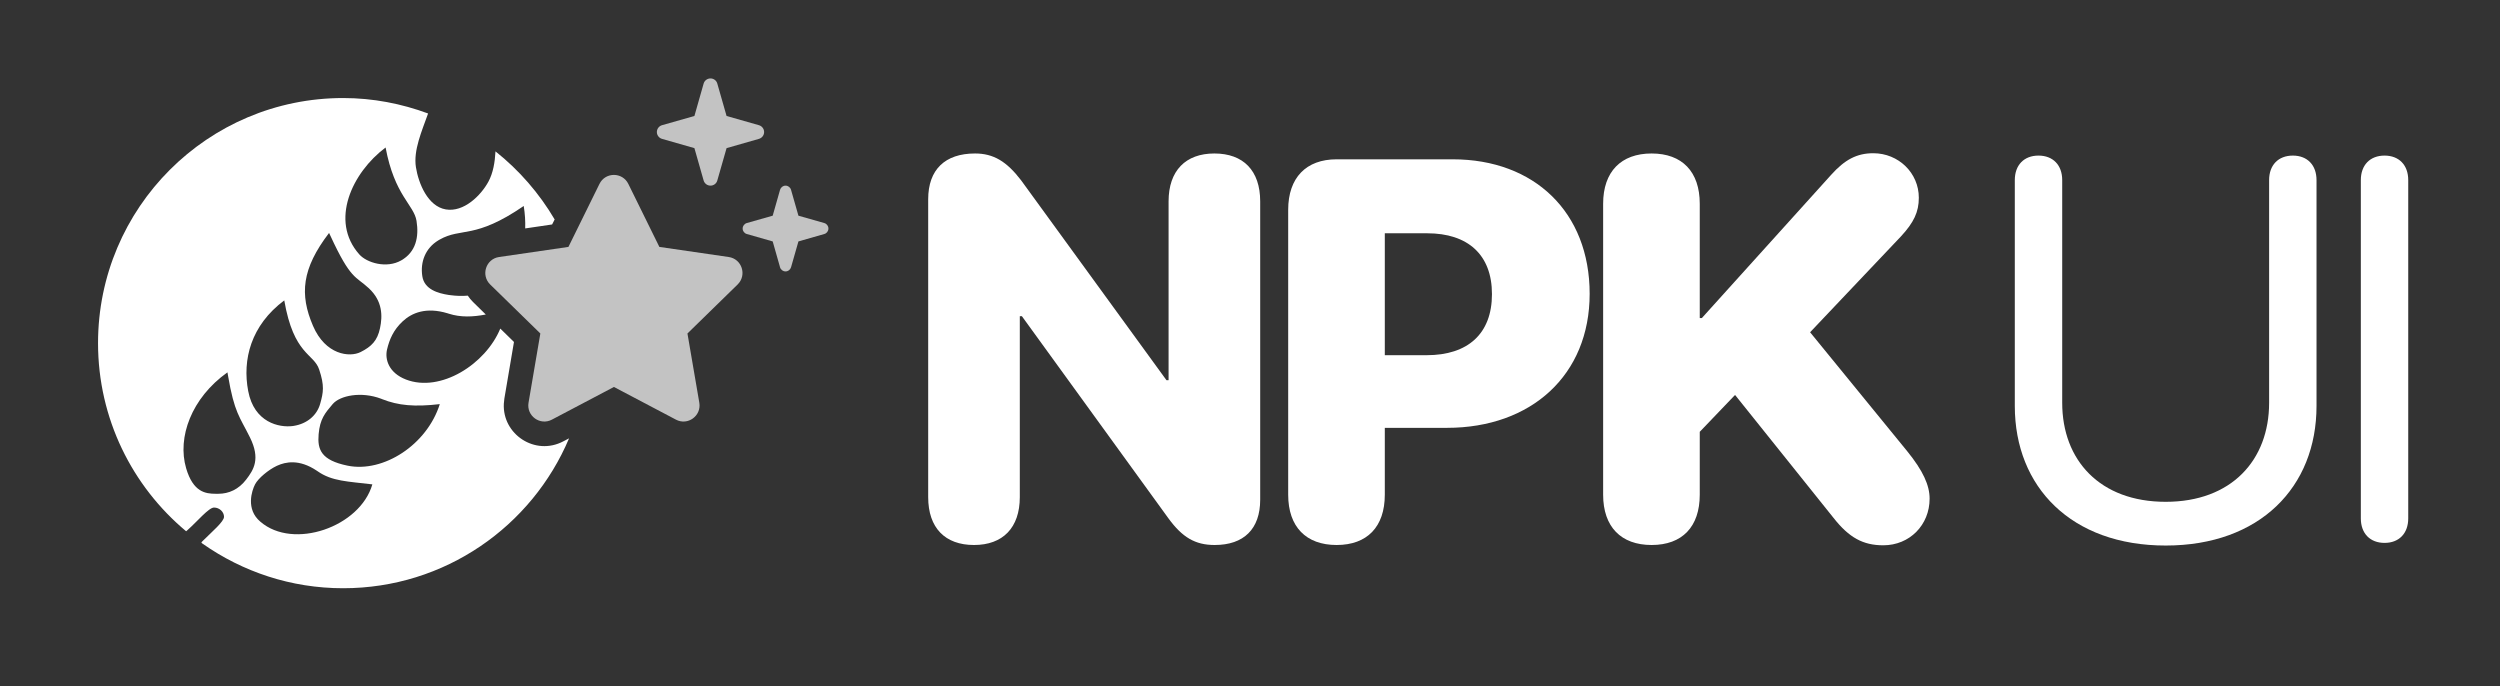 <?xml version="1.0" encoding="UTF-8"?>
<svg viewBox="0 0 51 14" version="1.1" xmlns="http://www.w3.org/2000/svg" xmlns:xlink="http://www.w3.org/1999/xlink">
    <rect x="0" y="0" width="51" height="14" fill="#333333" stroke="none"/>
    <title>Icons / NPK LOGO / 24</title>
    <g id="Icons-/-NPK-LOGO-/-24" stroke="none" stroke-width="1" fill="#FFFFFF" fill-rule="evenodd">
        <path d="M7,2 C7.61,2 8.192,2.115 8.733,2.315 C8.606,2.673 8.43,3.067 8.485,3.412 C8.537,3.74 8.727,4.21 9.094,4.272 C9.461,4.335 9.811,3.988 9.964,3.705 C10.06,3.527 10.096,3.311 10.108,3.088 C10.591,3.472 11.001,3.943 11.315,4.477 L11.263,4.579 L10.714,4.66 C10.719,4.516 10.71,4.363 10.684,4.202 C9.682,4.89 9.417,4.634 8.968,4.888 L8.941,4.904 C8.677,5.064 8.571,5.345 8.615,5.634 C8.656,5.906 8.939,5.983 9.147,6.016 L9.186,6.021 C9.31,6.038 9.429,6.041 9.543,6.031 C9.572,6.076 9.608,6.119 9.649,6.16 L9.91,6.416 C9.644,6.467 9.396,6.476 9.158,6.4 L9.133,6.392 C8.692,6.258 8.401,6.382 8.215,6.555 C8.026,6.731 7.945,6.923 7.896,7.128 C7.847,7.333 7.933,7.607 8.281,7.742 C8.986,8.015 9.907,7.43 10.206,6.703 L10.485,6.976 L10.289,8.131 L10.278,8.237 C10.247,8.859 10.916,9.308 11.492,9.003 L11.609,8.942 C10.851,10.739 9.073,12 7,12 C5.934,12 4.949,11.663 4.137,11.094 C4.125,11.086 4.11,11.076 4.11,11.068 C4.11,11.063 4.113,11.057 4.119,11.052 L4.141,11.03 C4.33,10.842 4.57,10.64 4.57,10.543 C4.57,10.444 4.478,10.354 4.366,10.354 C4.258,10.354 4.023,10.639 3.825,10.814 L3.797,10.838 C2.699,9.921 2,8.542 2,7 C2,4.239 4.239,2 7,2 Z M6.462,9.602 C6.101,9.36 5.823,9.424 5.659,9.498 L5.641,9.506 C5.478,9.584 5.269,9.754 5.203,9.881 C5.138,10.007 5.009,10.388 5.311,10.642 C5.983,11.224 7.346,10.751 7.596,9.881 C7.094,9.821 6.771,9.818 6.483,9.616 Z M4.64,7.596 C3.903,8.12 3.613,8.925 3.797,9.552 C3.941,10.042 4.194,10.072 4.397,10.073 L4.455,10.073 C4.665,10.073 4.868,9.985 5.022,9.783 C5.176,9.582 5.316,9.363 5.1,8.925 C4.89,8.5 4.781,8.424 4.652,7.665 Z M7.772,8.133 C7.37,7.982 6.936,8.067 6.786,8.244 C6.633,8.425 6.527,8.544 6.5,8.858 C6.473,9.172 6.55,9.389 7.093,9.5 C7.818,9.647 8.708,9.078 8.972,8.244 C8.458,8.304 8.124,8.273 7.794,8.142 Z M5.799,6.128 C5.116,6.638 4.942,7.34 5.063,7.976 C5.184,8.621 5.696,8.727 5.972,8.691 L5.992,8.688 C6.262,8.645 6.464,8.476 6.531,8.239 C6.598,8.001 6.621,7.868 6.511,7.538 C6.402,7.207 5.992,7.246 5.799,6.128 Z M6.713,4.752 C6.154,5.483 6.11,6.006 6.385,6.647 C6.64,7.242 7.133,7.294 7.356,7.182 C7.579,7.07 7.699,6.948 7.752,6.696 C7.806,6.444 7.805,6.142 7.525,5.881 C7.251,5.626 7.158,5.714 6.74,4.809 Z M7.866,3.009 C7.181,3.522 6.721,4.505 7.33,5.19 C7.48,5.36 7.885,5.484 8.185,5.312 C8.485,5.141 8.55,4.834 8.497,4.505 C8.443,4.176 8.049,3.991 7.866,3.009 Z" id="Combined-Shape" fill-rule="nonzero"></path>
        <g id="NPK" transform="translate(18.935, 3.126)" fill-rule="nonzero">
            <path d="M0.935,7.992 C1.52,7.992 1.869,7.643 1.869,7.015 L1.869,3.325 L1.912,3.325 L4.898,7.444 C5.183,7.836 5.446,7.992 5.844,7.992 C6.44,7.992 6.773,7.665 6.773,7.068 L6.773,0.983 C6.773,0.354 6.429,0.005 5.838,0.005 C5.253,0.005 4.904,0.354 4.904,0.983 L4.904,4.63 L4.861,4.63 L1.896,0.553 C1.601,0.167 1.332,0.005 0.956,0.005 C0.344,0.005 0,0.333 0,0.94 L0,7.015 C0,7.643 0.344,7.992 0.935,7.992 Z" id="Path"></path>
            <path d="M8.332,7.992 C8.955,7.992 9.315,7.622 9.315,6.966 L9.315,5.602 L10.583,5.602 C12.307,5.602 13.494,4.522 13.494,2.868 C13.494,1.203 12.366,0.124 10.701,0.124 L8.332,0.124 C7.709,0.124 7.344,0.5 7.344,1.155 L7.344,6.966 C7.344,7.622 7.709,7.992 8.332,7.992 Z M9.315,4.12 L9.315,1.633 L10.18,1.633 C11.007,1.633 11.501,2.068 11.501,2.874 C11.501,3.685 11.007,4.12 10.169,4.12 L9.315,4.12 Z" id="Shape"></path>
            <path d="M14.758,7.992 C15.381,7.992 15.74,7.622 15.74,6.966 L15.74,5.683 L16.46,4.931 L18.469,7.439 C18.786,7.842 19.071,7.998 19.484,7.998 C20.021,7.998 20.429,7.584 20.429,7.047 C20.429,6.773 20.295,6.478 19.973,6.08 L17.991,3.652 L19.844,1.697 C20.107,1.413 20.209,1.198 20.209,0.908 C20.209,0.403 19.796,0 19.28,0 C18.947,0 18.7,0.129 18.421,0.44 L15.783,3.362 L15.74,3.362 L15.74,1.031 C15.74,0.376 15.381,0.005 14.758,0.005 C14.134,0.005 13.769,0.376 13.769,1.031 L13.769,6.966 C13.769,7.622 14.134,7.992 14.758,7.992 Z" id="Path"></path>
        </g>
        <g id="UI" transform="translate(41.102, 3.174)" fill-rule="nonzero">
            <path d="M3.078,7.955 C5,7.955 6.155,6.762 6.155,5.108 L6.155,0.5 C6.155,0.193 5.967,0 5.672,0 C5.376,0 5.188,0.193 5.188,0.5 L5.188,5.043 C5.188,6.214 4.42,7.063 3.078,7.063 C1.735,7.063 0.967,6.214 0.967,5.043 L0.967,0.5 C0.967,0.193 0.779,0 0.483,0 C0.188,0 0,0.193 0,0.5 L0,5.108 C0,6.762 1.155,7.955 3.078,7.955 Z" id="Path"></path>
            <path d="M7.543,7.901 C7.838,7.901 8.026,7.708 8.026,7.401 L8.026,0.5 C8.026,0.193 7.838,0 7.543,0 C7.247,0 7.059,0.193 7.059,0.5 L7.059,7.401 C7.059,7.708 7.247,7.901 7.543,7.901 Z" id="Path"></path>
        </g>
        <path d="M14.354,3.682 C14.372,3.745 14.43,3.787 14.494,3.787 C14.558,3.787 14.616,3.745 14.633,3.682 L14.822,3.022 L15.482,2.833 C15.545,2.815 15.588,2.758 15.588,2.694 C15.588,2.629 15.545,2.572 15.482,2.554 L14.822,2.366 L14.633,1.705 C14.616,1.642 14.558,1.6 14.494,1.6 C14.43,1.6 14.372,1.642 14.354,1.705 L14.166,2.366 L13.505,2.554 C13.443,2.572 13.4,2.629 13.4,2.694 C13.4,2.758 13.443,2.815 13.505,2.833 L14.166,3.022 L14.354,3.682 Z M12.818,3.752 C12.698,3.507 12.349,3.507 12.229,3.752 L11.596,5.037 L10.181,5.243 C9.913,5.282 9.805,5.612 9.999,5.803 L11.023,6.803 L10.782,8.215 C10.736,8.483 11.017,8.688 11.258,8.561 L12.524,7.894 L13.79,8.561 C14.03,8.688 14.312,8.483 14.266,8.215 L14.024,6.803 L15.048,5.803 C15.242,5.612 15.135,5.282 14.866,5.243 L13.451,5.037 L12.818,3.752 L12.818,3.752 Z M15.763,4.925 L15.913,5.453 C15.927,5.502 15.973,5.537 16.025,5.537 C16.077,5.537 16.122,5.503 16.137,5.453 L16.288,4.925 L16.815,4.774 C16.864,4.761 16.9,4.714 16.9,4.662 C16.9,4.61 16.866,4.565 16.815,4.55 L16.288,4.4 L16.137,3.872 C16.123,3.823 16.077,3.787 16.025,3.787 C15.973,3.787 15.928,3.822 15.913,3.872 L15.763,4.4 L15.235,4.55 C15.186,4.564 15.15,4.61 15.15,4.662 C15.15,4.714 15.184,4.759 15.235,4.774 L15.763,4.925 L15.763,4.925 Z" id="Shape" fill-rule="nonzero" opacity="0.704"></path>
    </g>
</svg>